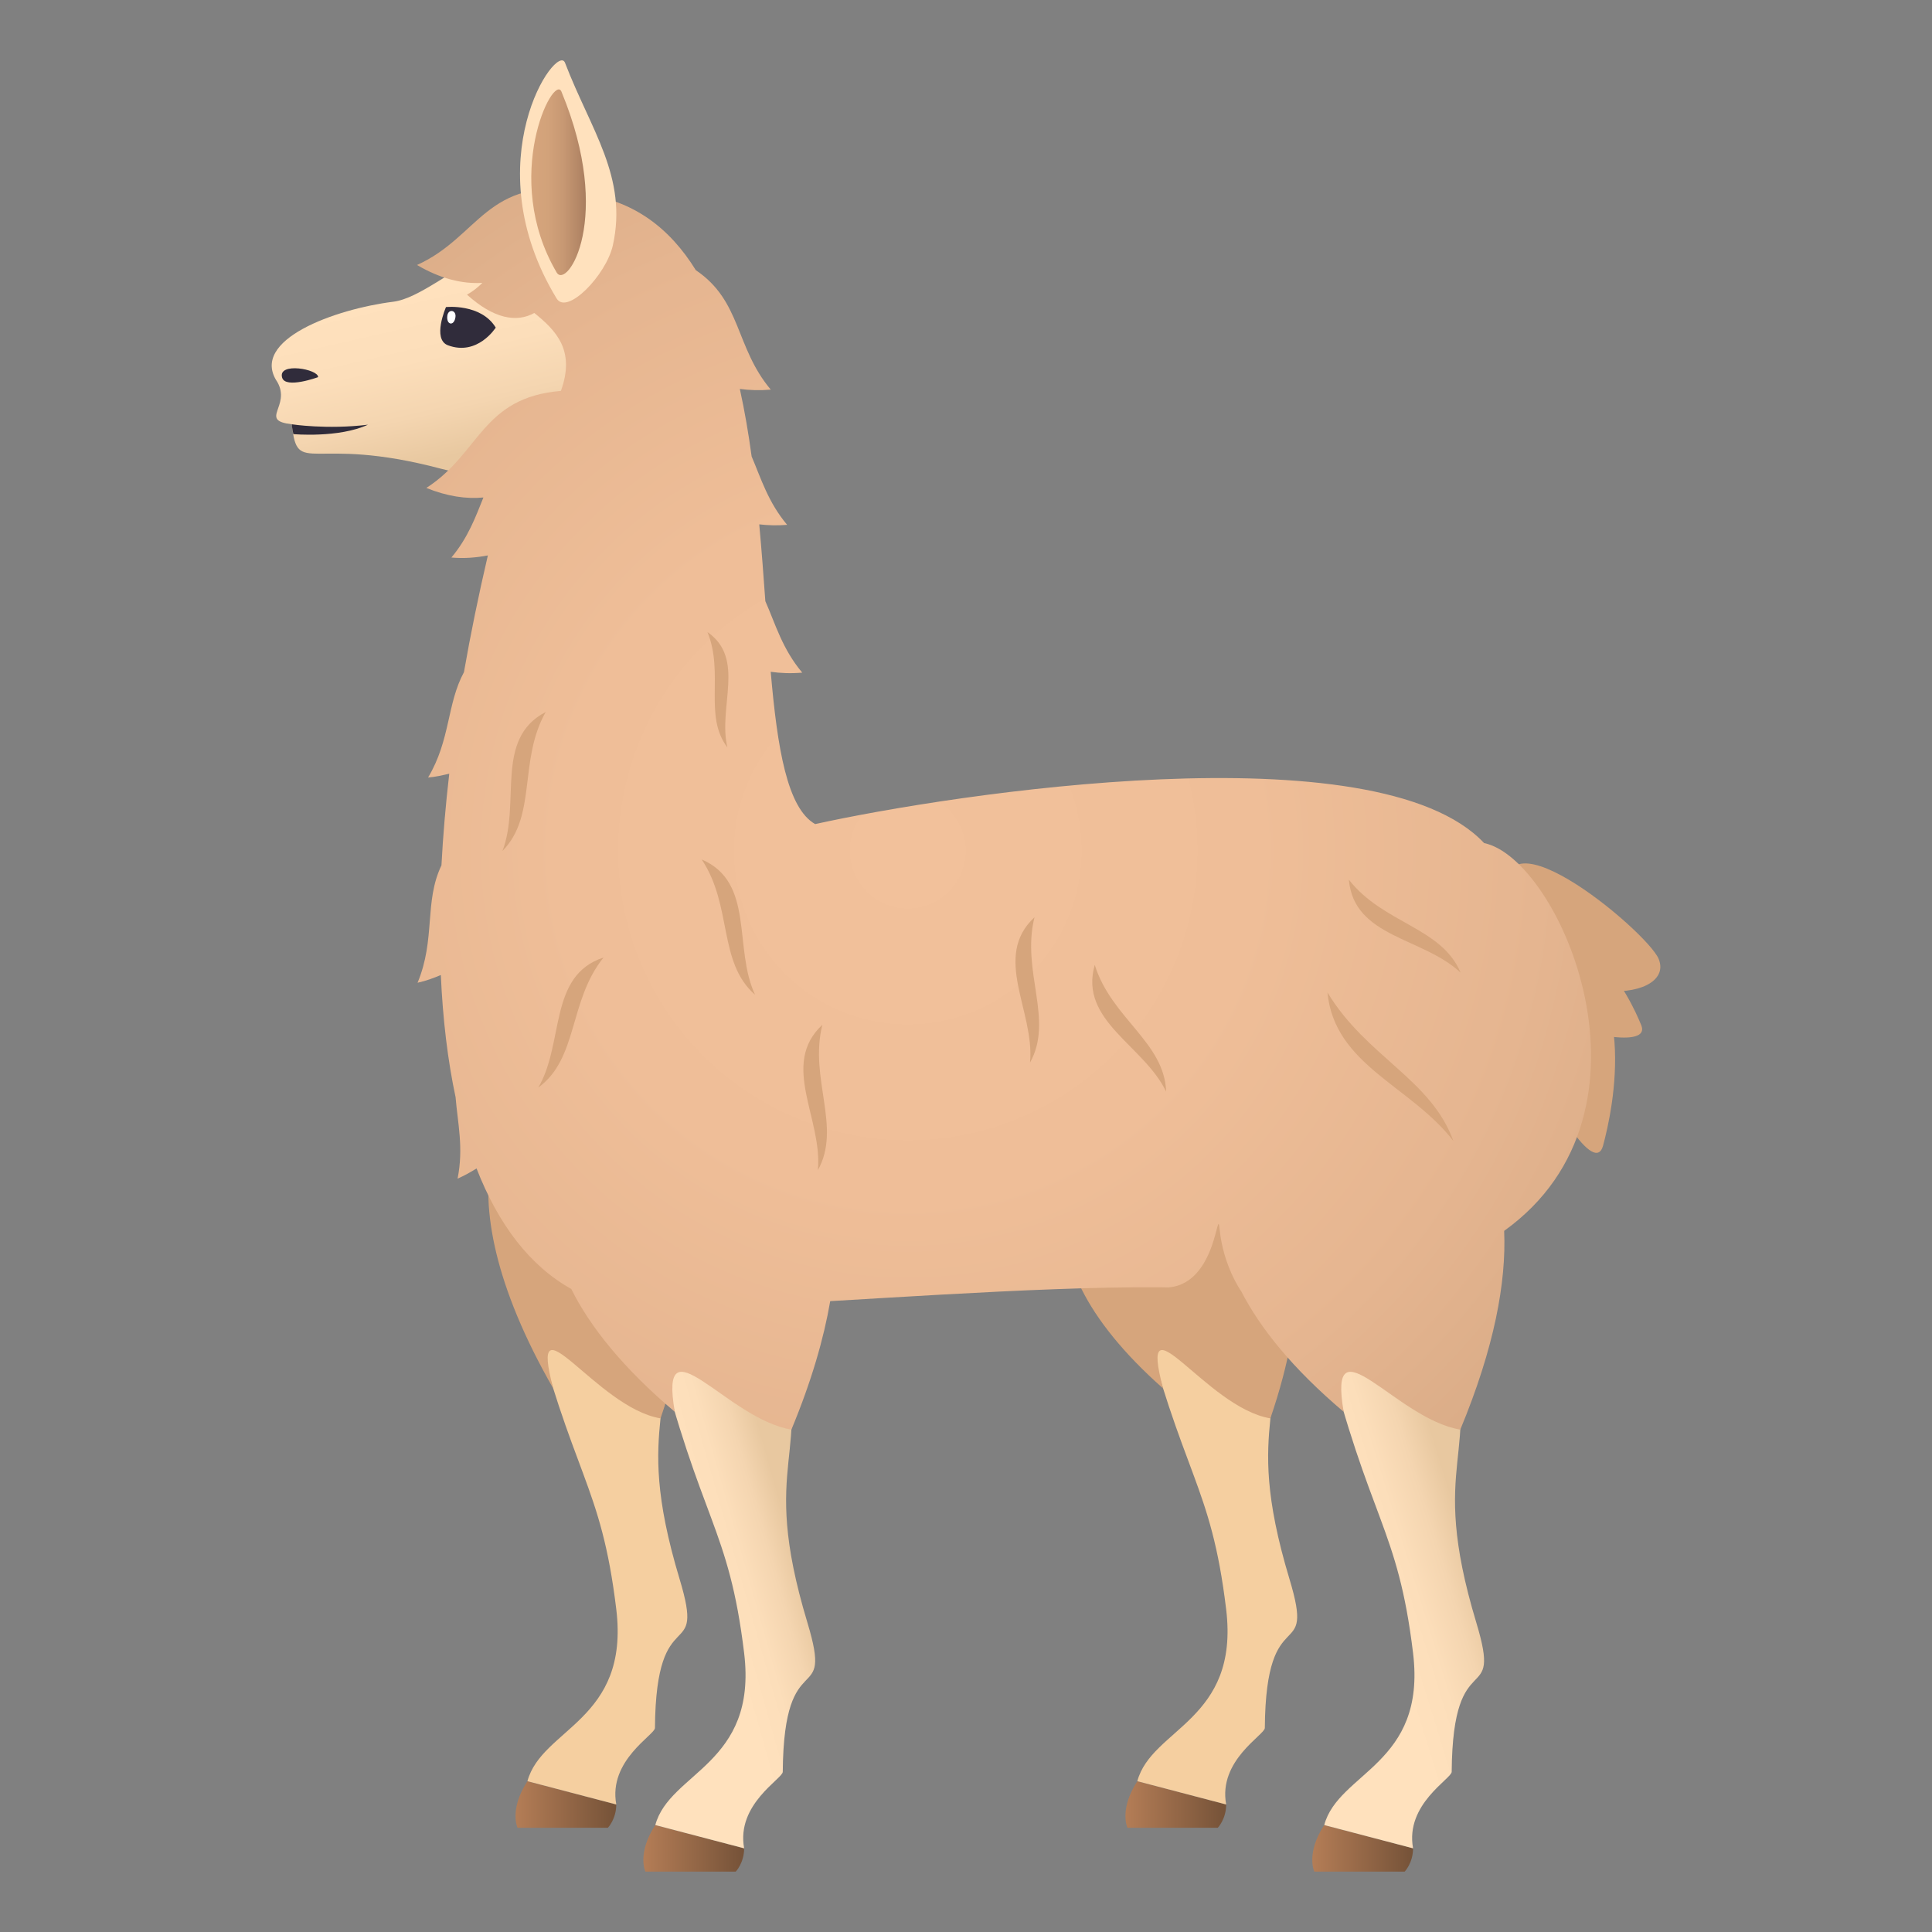 <?xml version="1.0" encoding="utf-8"?>
<!-- Generator: Adobe Illustrator 15.0.0, SVG Export Plug-In . SVG Version: 6.00 Build 0)  -->
<!DOCTYPE svg PUBLIC "-//W3C//DTD SVG 1.1//EN" "http://www.w3.org/Graphics/SVG/1.1/DTD/svg11.dtd">
<svg version="1.1" id="Layer_1" xmlns:x="http://ns.adobe.com/Extensibility/1.0/" xmlns:i="http://ns.adobe.com/AdobeIllustrator/10.0/" xmlns:graph="http://ns.adobe.com/Graphs/1.0/"
	 xmlns="http://www.w3.org/2000/svg" xmlns:xlink="http://www.w3.org/1999/xlink" xmlns:a="http://ns.adobe.com/AdobeSVGViewerExtensions/3.0/"
	 x="0px" y="0px" width="64px" height="64px" viewBox="0 0 64 64" enable-background="new 0 0 64 64" xml:space="preserve">
<rect x="0" y="0" width="64" height="64" fill="#808080" stroke="none"/>
<linearGradient id="SVGID_1_" gradientUnits="userSpaceOnUse" x1="37.281" y1="59.776" x2="40.618" y2="59.776">
	<stop  offset="0" style="stop-color:#B47D56"/>
	<stop  offset="1" style="stop-color:#755238"/>
	<a:midPointStop  offset="0" style="stop-color:#B47D56"/>
	<a:midPointStop  offset="0.5" style="stop-color:#B47D56"/>
	<a:midPointStop  offset="1" style="stop-color:#755238"/>
</linearGradient>
<path fill="url(#SVGID_1_)" d="M37.349,60.548h2.992c0,0,0.277-0.287,0.277-0.771l-2.943-0.771
	C37.062,59.946,37.349,60.548,37.349,60.548z"/>
<path fill="#F5CFA0" d="M41.735,42.749c-0.389-1.238-4.275-0.693-4.01,0.365c1.449,5.832,2.385,5.996,2.893,10.195
	c0.447,3.689-2.471,3.939-2.943,5.695l2.943,0.771c-0.27-1.463,1.279-2.305,1.281-2.533c0.033-4.359,1.695-2.029,0.816-4.936
	C41.06,46.817,43.011,46.817,41.735,42.749z"/>
<path fill="#D6A57C" d="M42.083,46.985c-2.139-0.354-4.408-4.205-3.555-0.992C27.884,36.569,47.194,32.029,42.083,46.985z"/>
<linearGradient id="SVGID_2_" gradientUnits="userSpaceOnUse" x1="17.078" y1="59.776" x2="20.415" y2="59.776">
	<stop  offset="0" style="stop-color:#B47D56"/>
	<stop  offset="1" style="stop-color:#755238"/>
	<a:midPointStop  offset="0" style="stop-color:#B47D56"/>
	<a:midPointStop  offset="0.5" style="stop-color:#B47D56"/>
	<a:midPointStop  offset="1" style="stop-color:#755238"/>
</linearGradient>
<path fill="url(#SVGID_2_)" d="M17.145,60.548h2.992c0,0,0.277-0.287,0.277-0.771l-2.943-0.771
	C16.858,59.946,17.145,60.548,17.145,60.548z"/>
<path fill="#F5CFA0" d="M21.532,42.749c-0.389-1.238-4.275-0.693-4.01,0.365c1.449,5.832,2.385,5.996,2.893,10.195
	c0.447,3.689-2.471,3.939-2.943,5.695l2.943,0.771c-0.27-1.463,1.279-2.305,1.281-2.533c0.033-4.359,1.695-2.029,0.816-4.936
	C20.856,46.817,22.807,46.817,21.532,42.749z"/>
<path fill="#D6A57C" d="M21.881,46.985c-2.139-0.354-4.408-4.205-3.555-0.992C10.486,32.32,26.993,32.029,21.881,46.985z"/>
<linearGradient id="SVGID_3_" gradientUnits="userSpaceOnUse" x1="14.889" y1="15.124" x2="13.639" y2="9.687">
	<stop  offset="0" style="stop-color:#E8C8A0"/>
	<stop  offset="0.278" style="stop-color:#F4D5B0"/>
	<stop  offset="0.604" style="stop-color:#FCDEBA"/>
	<stop  offset="1" style="stop-color:#FFE1BD"/>
	<a:midPointStop  offset="0" style="stop-color:#E8C8A0"/>
	<a:midPointStop  offset="0.255" style="stop-color:#E8C8A0"/>
	<a:midPointStop  offset="1" style="stop-color:#FFE1BD"/>
</linearGradient>
<path fill="url(#SVGID_3_)" d="M16.6,8.121c4.205,0.205,3.854,8.959-1.992,7.406c-4.341-1.15-4.755,0.314-4.94-1.473
	c-1.107-0.125-0.021-0.592-0.48-1.398c-0.949-1.398,1.932-2.422,3.835-2.66C13.897,9.885,14.954,8.916,16.6,8.121z"/>
<path fill-rule="evenodd" clip-rule="evenodd" fill="#302C3B" d="M10.537,12.494c0,0-1.08,0.395-1.191,0.016
	C9.191,11.982,10.56,12.23,10.537,12.494z"/>
<path fill="#302C3B" d="M9.718,14.381c-0.045-0.188-0.051-0.326-0.051-0.326s1.158,0.18,2.521,0.014
	C11.22,14.516,9.718,14.381,9.718,14.381z"/>
<path fill="#D6A57C" d="M50.009,30.191c0.836,3.354,5.545,3.091,4.938,1.578C54.573,30.844,49.019,26.213,50.009,30.191z"/>
<path fill="#D6A57C" d="M49.462,30.941c-3.977,1.421,5.516,4.54,4.908,3.024C53.997,33.042,52.485,29.861,49.462,30.941z"/>
<path fill="#D6A57C" d="M51.31,30.809c-4.037-2.055,1.254,9.126,1.793,7.144C53.431,36.739,54.382,32.373,51.31,30.809z"/>
<path fill-rule="evenodd" clip-rule="evenodd" fill="#302C3B" d="M14.774,10.172c0,0,1.158-0.125,1.648,0.68
	c0,0-0.6,0.953-1.584,0.586C14.307,11.236,14.774,10.172,14.774,10.172z"/>
<path fill="#FFFFFF" d="M15.088,10.5c-0.039,0.314-0.309,0.275-0.27-0.039C14.846,10.225,15.116,10.262,15.088,10.5z"/>
<linearGradient id="SVGID_4_" gradientUnits="userSpaceOnUse" x1="43.471" y1="61.228" x2="46.81" y2="61.228">
	<stop  offset="0" style="stop-color:#B47D56"/>
	<stop  offset="1" style="stop-color:#755238"/>
	<a:midPointStop  offset="0" style="stop-color:#B47D56"/>
	<a:midPointStop  offset="0.5" style="stop-color:#B47D56"/>
	<a:midPointStop  offset="1" style="stop-color:#755238"/>
</linearGradient>
<path fill="url(#SVGID_4_)" d="M43.538,61.999h2.994c0,0,0.277-0.285,0.277-0.77l-2.943-0.771
	C43.251,61.399,43.538,61.999,43.538,61.999z"/>
<linearGradient id="SVGID_5_" gradientUnits="userSpaceOnUse" x1="48.701" y1="51.578" x2="45.451" y2="52.578">
	<stop  offset="0" style="stop-color:#E8C8A0"/>
	<stop  offset="0.278" style="stop-color:#F4D5B0"/>
	<stop  offset="0.604" style="stop-color:#FCDEBA"/>
	<stop  offset="1" style="stop-color:#FFE1BD"/>
	<a:midPointStop  offset="0" style="stop-color:#E8C8A0"/>
	<a:midPointStop  offset="0.255" style="stop-color:#E8C8A0"/>
	<a:midPointStop  offset="1" style="stop-color:#FFE1BD"/>
</linearGradient>
<path fill="url(#SVGID_5_)" d="M47.927,44.2c-0.389-1.238-4.275-0.693-4.012,0.367c1.449,5.832,2.387,5.996,2.895,10.195
	c0.445,3.689-2.471,3.939-2.943,5.695l2.943,0.771c-0.271-1.463,1.277-2.307,1.279-2.533c0.033-4.359,1.695-2.029,0.818-4.936
	C47.249,48.271,49.202,48.271,47.927,44.2z"/>
<linearGradient id="SVGID_6_" gradientUnits="userSpaceOnUse" x1="21.312" y1="61.228" x2="24.651" y2="61.228">
	<stop  offset="0" style="stop-color:#B47D56"/>
	<stop  offset="1" style="stop-color:#755238"/>
	<a:midPointStop  offset="0" style="stop-color:#B47D56"/>
	<a:midPointStop  offset="0.5" style="stop-color:#B47D56"/>
	<a:midPointStop  offset="1" style="stop-color:#755238"/>
</linearGradient>
<path fill="url(#SVGID_6_)" d="M21.379,61.999h2.994c0,0,0.277-0.285,0.277-0.77l-2.943-0.771
	C21.092,61.399,21.379,61.999,21.379,61.999z"/>
<linearGradient id="SVGID_7_" gradientUnits="userSpaceOnUse" x1="26.399" y1="51.687" x2="23.608" y2="52.478">
	<stop  offset="0" style="stop-color:#E8C8A0"/>
	<stop  offset="0.278" style="stop-color:#F4D5B0"/>
	<stop  offset="0.604" style="stop-color:#FCDEBA"/>
	<stop  offset="1" style="stop-color:#FFE1BD"/>
	<a:midPointStop  offset="0" style="stop-color:#E8C8A0"/>
	<a:midPointStop  offset="0.255" style="stop-color:#E8C8A0"/>
	<a:midPointStop  offset="1" style="stop-color:#FFE1BD"/>
</linearGradient>
<path fill="url(#SVGID_7_)" d="M25.768,44.2c-0.389-1.238-4.275-0.693-4.012,0.367c1.449,5.832,2.387,5.996,2.895,10.195
	c0.445,3.689-2.471,3.939-2.943,5.695l2.943,0.771c-0.271-1.463,1.277-2.307,1.279-2.533c0.033-4.359,1.696-2.029,0.819-4.936
	C25.09,48.271,27.044,48.271,25.768,44.2z"/>
<radialGradient id="SVGID_8_" cx="30.072" cy="28.178" r="26.357" gradientUnits="userSpaceOnUse">
	<stop  offset="0" style="stop-color:#F2C19B"/>
	<stop  offset="0.437" style="stop-color:#EFBE98"/>
	<stop  offset="0.796" style="stop-color:#E5B590"/>
	<stop  offset="1" style="stop-color:#DBAD88"/>
	<a:midPointStop  offset="0" style="stop-color:#F2C19B"/>
	<a:midPointStop  offset="0.746" style="stop-color:#F2C19B"/>
	<a:midPointStop  offset="1" style="stop-color:#DBAD88"/>
</radialGradient>
<path fill="url(#SVGID_8_)" d="M49.163,27.928c-3.553-3.787-17.604-1.635-22.16-0.629c-0.925-0.526-1.252-2.503-1.472-5.045
	c0.322,0.046,0.667,0.06,1.044,0.028c-0.664-0.79-0.888-1.614-1.222-2.367c-0.059-0.83-0.123-1.685-0.202-2.545
	c0.289,0.033,0.594,0.044,0.924,0.016c-0.633-0.754-0.866-1.54-1.176-2.265c-0.104-0.765-0.232-1.515-0.391-2.237
	c0.316,0.043,0.657,0.054,1.025,0.023c-1.186-1.411-0.964-2.934-2.483-3.957c-0.86-1.392-2.074-2.333-3.803-2.533
	c0.011-0.031,0.025-0.061,0.036-0.092c-3.176-0.494-3.396,1.52-5.469,2.453c0.767,0.452,1.496,0.633,2.165,0.593
	c-0.149,0.147-0.313,0.283-0.51,0.389c0.88,0.795,1.638,0.938,2.231,0.608c0.702,0.571,1.372,1.222,0.881,2.581
	c-2.626,0.222-2.671,2.065-4.458,3.215c0.687,0.278,1.32,0.371,1.891,0.316c-0.261,0.646-0.507,1.329-1.061,1.989
	c0.445,0.038,0.838,0,1.208-0.07c-0.309,1.324-0.574,2.615-0.792,3.867c-0.571,1.059-0.442,2.238-1.188,3.49
	c0.255-0.02,0.476-0.075,0.701-0.126c-0.121,1.046-0.207,2.059-0.258,3.034c-0.581,1.216-0.187,2.44-0.792,3.891
	c0.285-0.063,0.531-0.156,0.771-0.256c0.066,1.474,0.229,2.832,0.489,4.048c0.065,0.832,0.272,1.672,0.066,2.697
	c0.231-0.102,0.435-0.217,0.628-0.338c0.728,1.872,1.778,3.237,3.138,3.992c0.62,1.247,1.711,2.617,3.429,4.07
	c-0.541-3.137,1.723,0.236,3.863,0.59c0.667-1.606,1.072-3.014,1.286-4.256c4.748-0.281,10.576-0.664,13.613-0.332
	c0.627,1.228,1.712,2.572,3.396,3.998c-0.541-3.137,1.725,0.236,3.863,0.59c1.129-2.719,1.527-4.885,1.453-6.584
	C55.353,36.809,51.661,28.441,49.163,27.928z"/>
<path fill="#D6A57C" d="M40.401,40.716c0.119,1.219,0.711,2.053,0.711,2.053s-1.033,0.842-2.377-0.123
	C40.323,42.485,40.317,39.866,40.401,40.716z"/>
<path fill="#D6A57C" d="M19.993,31.719c-1.16,1.442-0.834,3.343-2.16,4.306C18.698,34.544,18.163,32.316,19.993,31.719z"/>
<path fill="#D6A57C" d="M18.077,23.586c-0.91,1.613-0.279,3.436-1.432,4.602C17.258,26.586,16.368,24.475,18.077,23.586z"/>
<path fill="#D6A57C" d="M23.245,28.471c1.027,1.541,0.531,3.404,1.768,4.482C24.284,31.4,25.014,29.23,23.245,28.471z"/>
<path fill="#D6A57C" d="M23.436,20.938c0.559,1.383-0.137,2.77,0.66,3.822C23.776,23.416,24.708,21.824,23.436,20.938z"/>
<path fill="#D6A57C" d="M27.241,33.948c-0.445,1.799,0.65,3.385-0.148,4.816C27.255,37.058,25.833,35.261,27.241,33.948z"/>
<path fill="#D6A57C" d="M34.269,30.385c-0.447,1.796,0.65,3.384-0.148,4.815C34.28,33.491,32.858,31.697,34.269,30.385z"/>
<path fill="#D6A57C" d="M36.265,31.963c0.549,1.769,2.309,2.56,2.365,4.198C37.884,34.616,35.737,33.815,36.265,31.963z"/>
<path fill="#D6A57C" d="M44.683,29.141c1.143,1.459,3.068,1.57,3.703,3.082C47.14,31.045,44.851,31.061,44.683,29.141z"/>
<path fill="#D6A57C" d="M43.974,32.878c1.301,2.142,3.43,2.867,4.172,4.921C46.739,35.968,44.208,35.292,43.974,32.878z"/>
<path fill="#FFE1BD" d="M18.438,9.887c-2.756-4.537,0.014-8.504,0.279-7.807c0.852,2.225,2.082,3.785,1.586,6.041
	C20.086,9.107,18.784,10.455,18.438,9.887z"/>
<linearGradient id="SVGID_9_" gradientUnits="userSpaceOnUse" x1="17.599" y1="6.037" x2="19.408" y2="6.037">
	<stop  offset="0" style="stop-color:#D6A57C"/>
	<stop  offset="0.31" style="stop-color:#D2A27A"/>
	<stop  offset="0.59" style="stop-color:#C79873"/>
	<stop  offset="0.858" style="stop-color:#B58867"/>
	<stop  offset="1" style="stop-color:#A87D5F"/>
	<a:midPointStop  offset="0" style="stop-color:#D6A57C"/>
	<a:midPointStop  offset="0.727" style="stop-color:#D6A57C"/>
	<a:midPointStop  offset="1" style="stop-color:#A87D5F"/>
</linearGradient>
<path fill="url(#SVGID_9_)" d="M18.44,9.027c-1.854-3.156-0.102-6.613,0.158-5.992C20.34,7.236,18.78,9.602,18.44,9.027z"/>
</svg>
